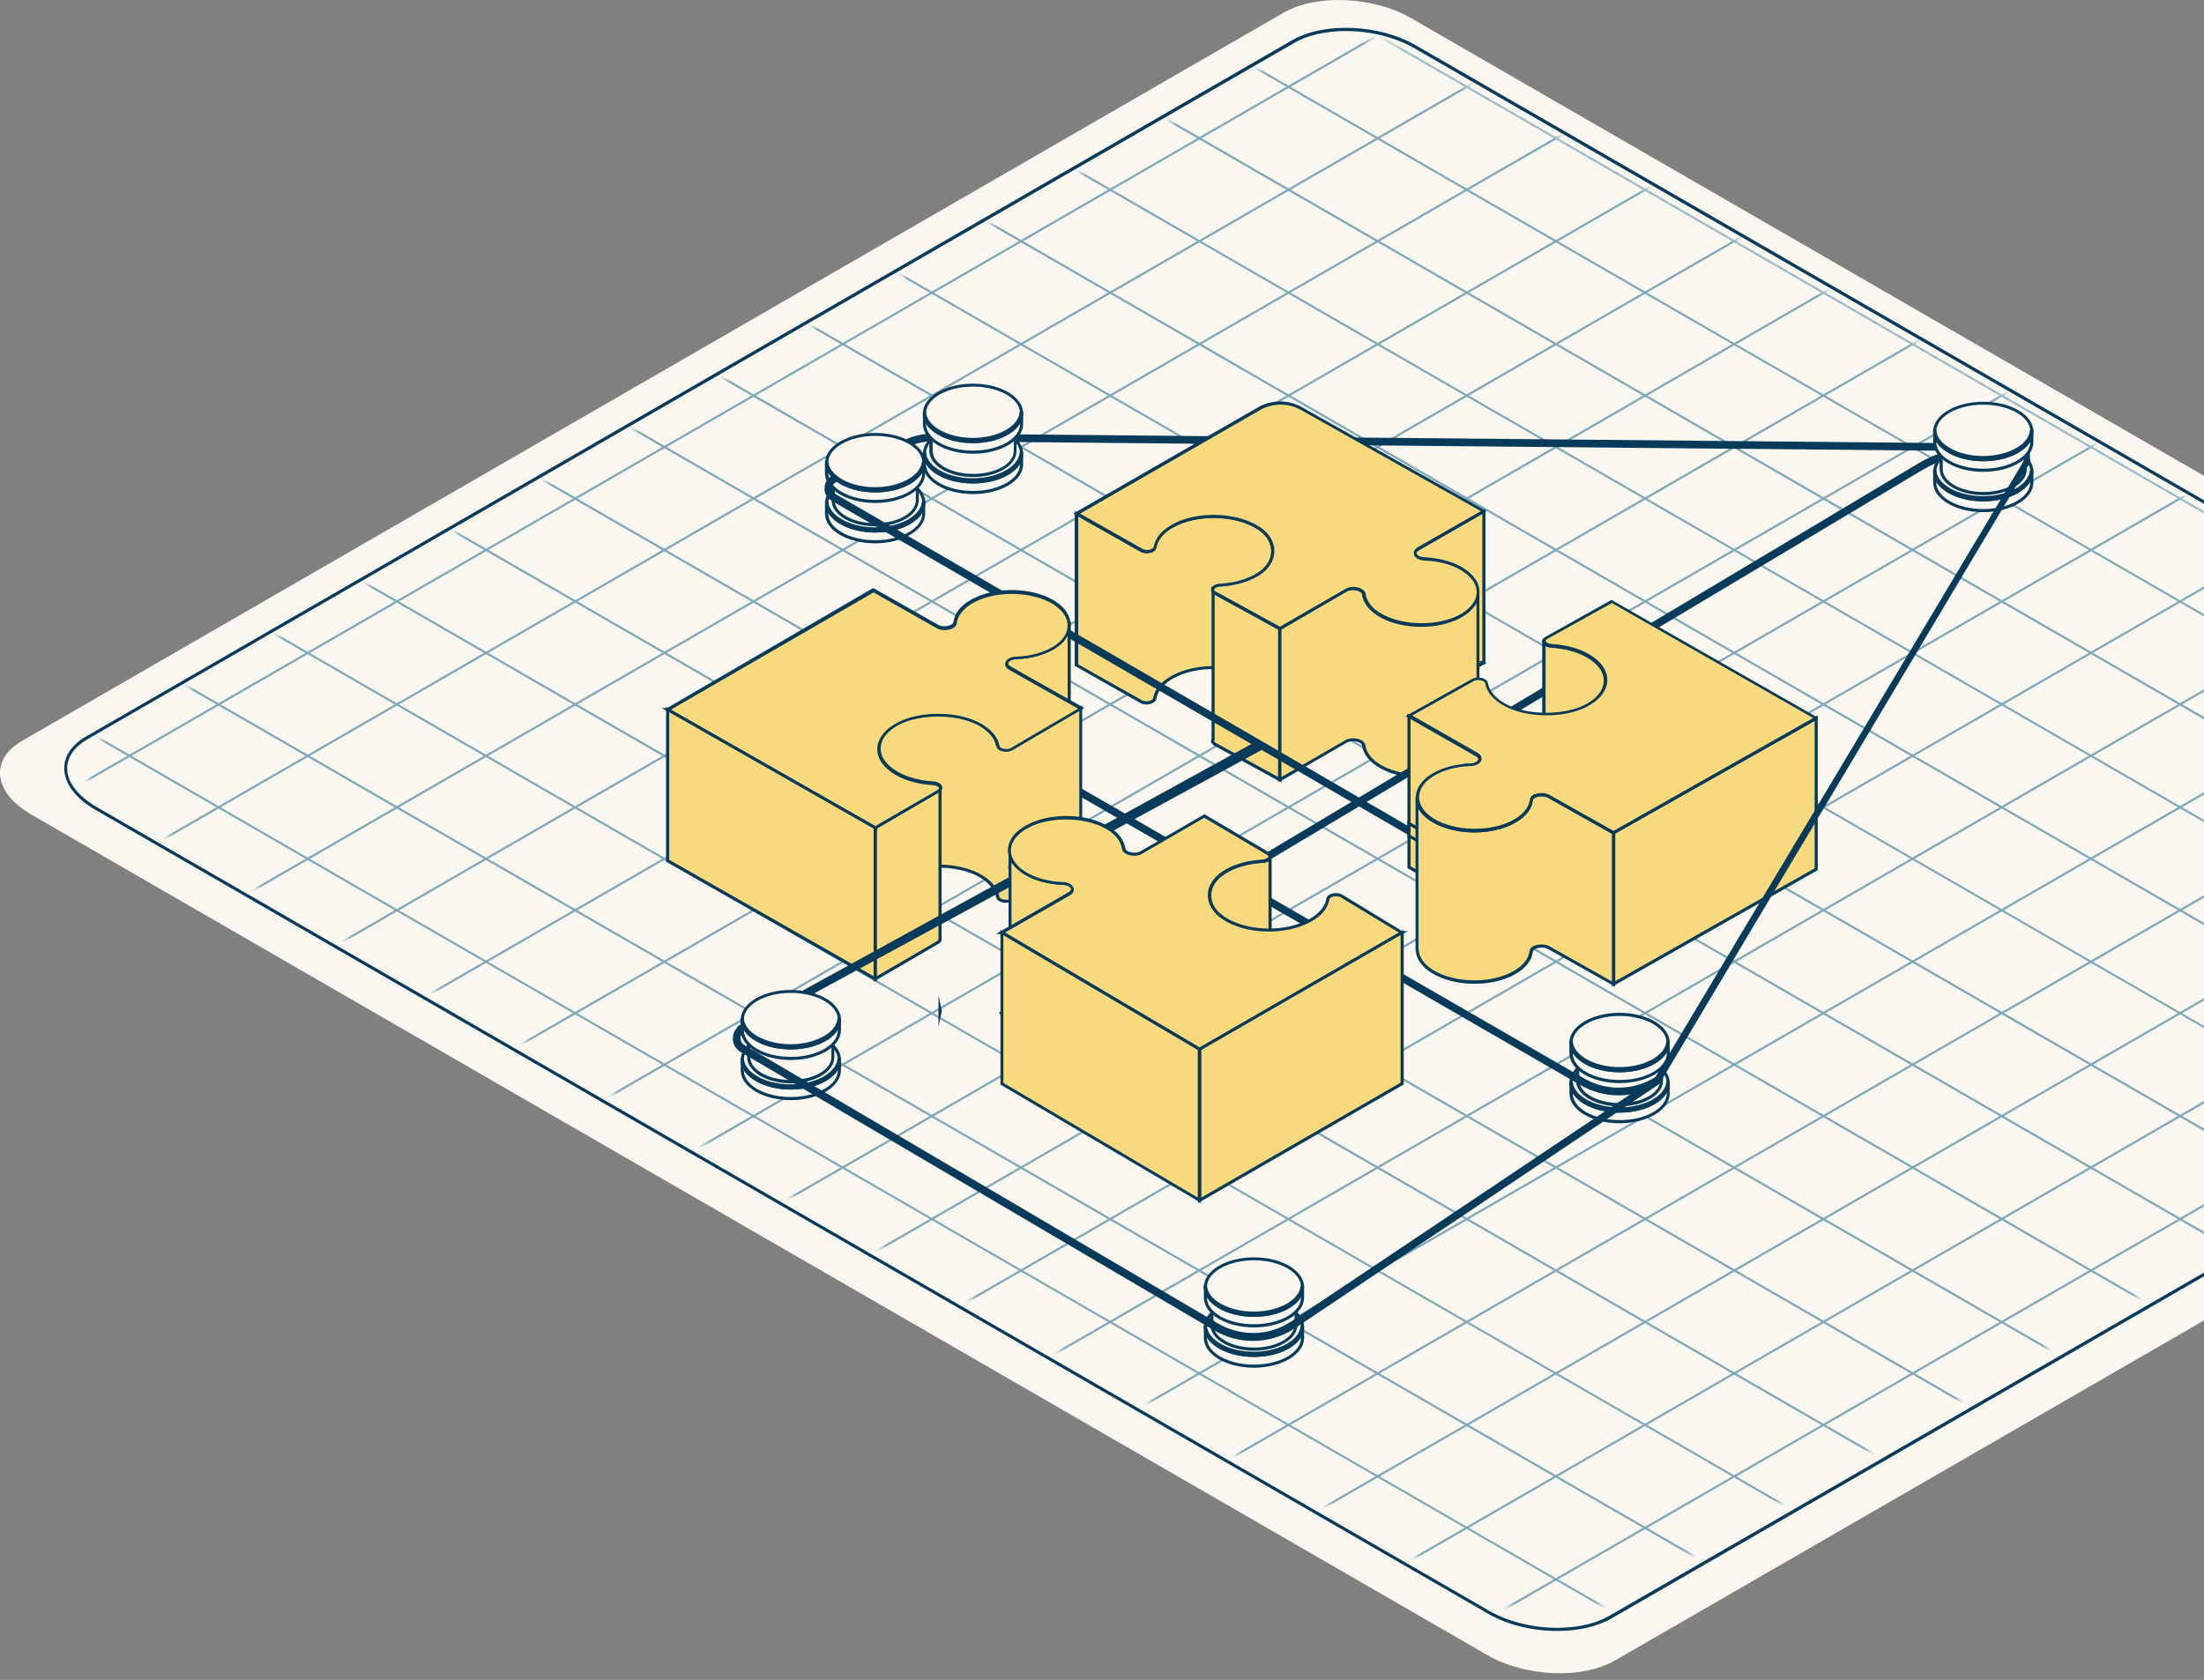 <svg width="324" height="247" viewBox="0 0 324 247" fill="none" xmlns="http://www.w3.org/2000/svg">
<rect x="0" y="0" width="324" height="247" fill="#808080" stroke="none"/>
<path d="M422.828 137.09L237.413 244.151C232.613 246.933 224.237 246.566 218.703 243.387L4.582 119.756C-0.951 116.546 -1.563 111.716 3.237 108.934L188.682 1.873C193.482 -0.909 201.859 -0.542 207.392 2.638L421.513 126.268C427.047 129.478 427.627 134.308 422.828 137.09Z" fill="#F9F7EF"/>
<path d="M414.054 135.408L236.71 237.791C232.124 240.451 224.115 240.114 218.795 237.057L14.029 118.838C8.74 115.781 8.159 111.165 12.745 108.505L190.058 6.122C194.644 3.462 202.654 3.798 207.973 6.856L412.739 125.075C418.059 128.132 418.64 132.779 414.054 135.408Z" fill="#F9F7EF"/>
<path d="M228.945 239.808C225.368 239.808 221.638 238.952 218.703 237.24L13.937 119.021C11.094 117.37 9.443 115.169 9.443 112.968C9.443 111.134 10.574 109.483 12.653 108.29L189.966 5.907C194.613 3.217 202.745 3.553 208.095 6.641L412.861 124.86C415.704 126.511 417.355 128.712 417.355 130.913C417.355 132.747 416.224 134.398 414.145 135.591L236.832 238.004C234.723 239.197 231.879 239.808 228.945 239.808ZM197.854 4.562C194.98 4.562 192.228 5.143 190.211 6.335L12.867 108.688C10.941 109.788 9.871 111.317 9.871 112.968C9.871 114.986 11.43 117.034 14.151 118.624L218.917 236.843C224.145 239.869 232.063 240.205 236.587 237.576L413.931 135.193C415.857 134.093 416.927 132.564 416.927 130.913C416.927 128.896 415.368 126.847 412.647 125.258L207.881 7.069C205.007 5.418 201.339 4.562 197.854 4.562Z" fill="#083B5A"/>
<mask id="mask0_821_10168" style="mask-type:luminance" maskUnits="userSpaceOnUse" x="12" y="5" width="403" height="233">
<path d="M411.118 134.645L236.251 235.591C231.726 238.19 223.808 237.884 218.611 234.858L16.749 118.381C11.521 115.355 10.971 110.8 15.496 108.201L190.363 7.255C194.888 4.656 202.806 4.962 208.003 7.988L409.865 124.495C415.062 127.491 415.643 132.047 411.118 134.645Z" fill="white"/>
</mask>
<g mask="url(#mask0_821_10168)">
<g opacity="0.51">
<path d="M136.986 497.25L136.925 497.219L-400.701 186.799L-400.457 186.676L137.017 -123.622L137.078 -123.592L674.46 186.676L674.704 186.799L674.46 186.921L136.986 497.25ZM-400.09 186.799L136.986 496.883L674.062 186.799L136.986 -123.286L-400.09 186.799Z" fill="#0C5C84"/>
<path d="M123.962 489.637L123.81 489.362L661.191 179.094L661.344 179.369L123.962 489.637ZM110.847 482.055L110.695 481.78L648.076 171.543L648.229 171.818L110.847 482.055ZM97.732 474.504L97.579 474.229L634.961 163.961L635.114 164.236L97.732 474.504ZM84.617 466.922L84.464 466.647L621.877 156.41L622.03 156.685L84.617 466.922ZM71.533 459.371L71.38 459.096L608.762 148.828L608.914 149.103L71.533 459.371ZM58.418 451.789L58.265 451.514L595.647 141.277L595.799 141.552L58.418 451.789ZM45.303 444.238L45.15 443.963L582.531 133.695L582.684 133.971L45.303 444.238ZM32.188 436.657L32.035 436.382L569.447 126.144L569.6 126.419L32.188 436.657ZM19.103 429.106L18.95 428.83L556.332 118.563L556.485 118.838L19.103 429.106ZM5.988 421.524L5.835 421.249L543.217 111.012L543.37 111.287L5.988 421.524ZM-7.127 413.973L-7.28 413.698L530.102 103.43L530.255 103.705L-7.127 413.973ZM-20.242 406.391L-20.395 406.116L517.017 95.879L517.17 96.154L-20.242 406.391ZM-33.327 398.84L-33.48 398.565L503.902 88.297L504.055 88.572L-33.327 398.84ZM-46.442 391.258L-46.595 390.983L490.787 80.746L490.94 81.021L-46.442 391.258ZM-59.557 383.677L-59.71 383.402L477.672 73.164L477.825 73.439L-59.557 383.677ZM-72.641 376.126L-72.794 375.85L464.588 65.583L464.74 65.858L-72.641 376.126ZM-85.756 368.544L-85.909 368.269L451.472 58.032L451.625 58.307L-85.756 368.544ZM-98.871 360.993L-99.024 360.718L438.357 50.45L438.51 50.725L-98.871 360.993ZM-111.987 353.411L-112.139 353.136L425.242 42.899L425.395 43.174L-111.987 353.411ZM-125.071 345.86L-125.224 345.585L412.158 35.317L412.311 35.592L-125.071 345.86ZM-138.186 338.278L-138.339 338.003L399.043 27.766L399.196 28.041L-138.186 338.278ZM-151.301 330.727L-151.454 330.452L385.928 20.184L386.081 20.459L-151.301 330.727ZM-164.416 323.146L-164.569 322.87L372.843 12.633L372.996 12.908L-164.416 323.146ZM-177.501 315.594L-177.654 315.319L359.728 5.051L359.881 5.327L-177.501 315.594ZM-190.616 308.013L-190.769 307.738L346.613 -2.5L346.766 -2.224L-190.616 308.013ZM-203.731 300.462L-203.884 300.187L333.498 -10.081L333.651 -9.806L-203.731 300.462ZM-216.846 292.88L-216.999 292.605L320.413 -17.632L320.566 -17.357L-216.846 292.88ZM-229.931 285.329L-230.083 285.054L307.298 -25.214L307.451 -24.939L-229.931 285.329ZM-243.046 277.747L-243.198 277.472L294.183 -32.765L294.336 -32.49L-243.046 277.747ZM-256.161 270.196L-256.314 269.921L281.099 -40.347L281.252 -40.072L-256.161 270.196ZM-269.245 262.614L-269.398 262.339L267.984 -47.898L268.137 -47.623L-269.245 262.614ZM-282.36 255.033L-282.513 254.758L254.869 -55.48L255.021 -55.205L-282.36 255.033ZM-295.475 247.482L-295.628 247.207L241.754 -63.061L241.906 -62.786L-295.475 247.482ZM-308.59 239.9L-308.743 239.625L228.638 -70.612L228.791 -70.337L-308.59 239.9ZM-321.675 232.349L-321.828 232.074L215.554 -78.194L215.707 -77.919L-321.675 232.349ZM-334.79 224.767L-334.943 224.492L202.439 -85.745L202.592 -85.47L-334.79 224.767ZM-347.905 217.216L-348.058 216.941L189.324 -93.327L189.477 -93.052L-347.905 217.216ZM-360.99 209.634L-361.142 209.359L176.239 -100.878L176.392 -100.603L-360.99 209.634ZM-374.105 202.083L-374.257 201.808L163.124 -108.46L163.277 -108.184L-374.105 202.083ZM-387.22 194.502L-387.373 194.227L150.009 -116.011L150.162 -115.736L-387.22 194.502Z" fill="#0C5C84"/>
<path d="M150.009 489.637L-387.373 179.369L-387.22 179.094L150.162 489.362L150.009 489.637ZM163.124 482.055L-374.257 171.818L-374.105 171.543L163.277 481.811L163.124 482.055ZM176.239 474.504L-361.142 164.236L-360.99 163.961L176.362 474.229L176.239 474.504ZM189.324 466.923L-348.058 156.685L-347.905 156.41L189.477 466.678L189.324 466.923ZM202.439 459.371L-334.943 149.104L-334.79 148.828L202.592 459.096L202.439 459.371ZM215.554 451.79L-321.828 141.552L-321.675 141.277L215.707 451.545L215.554 451.79ZM228.638 444.239L-308.743 133.971L-308.59 133.696L228.822 443.964L228.638 444.239ZM241.754 436.657L-295.628 126.389L-295.475 126.114L241.906 436.382L241.754 436.657ZM254.869 429.106L-282.513 118.838L-282.36 118.563L255.021 428.831L254.869 429.106ZM267.984 421.524L-269.398 111.256L-269.245 110.981L268.137 421.249L267.984 421.524ZM281.068 413.973L-256.314 103.705L-256.161 103.43L281.221 413.698L281.068 413.973ZM294.183 406.391L-243.198 96.124L-243.046 95.848L294.336 406.116L294.183 406.391ZM307.298 398.81L-230.083 88.573L-229.931 88.297L307.451 398.565L307.298 398.81ZM320.413 391.259L-216.968 80.991L-216.815 80.716L320.566 390.983L320.413 391.259ZM333.498 383.677L-203.884 73.44L-203.731 73.165L333.651 383.432L333.498 383.677ZM346.613 376.126L-190.769 65.858L-190.616 65.583L346.766 375.851L346.613 376.126ZM359.728 368.544L-177.654 58.307L-177.501 58.032L359.881 368.3L359.728 368.544ZM372.813 360.993L-164.569 50.725L-164.416 50.45L372.965 360.718L372.813 360.993ZM385.928 353.411L-151.454 43.174L-151.301 42.899L386.081 353.167L385.928 353.411ZM399.043 345.86L-138.339 35.593L-138.186 35.317L399.196 345.585L399.043 345.86ZM412.158 338.279L-125.224 28.041L-125.071 27.766L412.311 338.034L412.158 338.279ZM425.242 330.728L-112.139 20.46L-111.987 20.185L425.395 330.452L425.242 330.728ZM438.357 323.146L-99.024 12.909L-98.871 12.633L438.51 322.901L438.357 323.146ZM451.472 315.595L-85.909 5.327L-85.756 5.052L451.625 315.32L451.472 315.595ZM464.588 308.013L-72.794 -2.255L-72.641 -2.53L464.74 307.738L464.588 308.013ZM477.672 300.462L-59.71 -9.806L-59.557 -10.081L477.825 300.187L477.672 300.462ZM490.787 292.88L-46.595 -17.387L-46.442 -17.663L490.94 292.605L490.787 292.88ZM503.902 285.329L-33.48 -24.939L-33.327 -25.214L504.055 285.054L503.902 285.329ZM517.017 277.747L-20.364 -32.52L-20.212 -32.795L517.17 277.472L517.017 277.747ZM530.102 270.166L-7.28 -40.071L-7.127 -40.346L530.255 269.921L530.102 270.166ZM543.217 262.615L5.835 -47.653L5.988 -47.928L543.37 262.34L543.217 262.615ZM556.332 255.033L18.95 -55.204L19.103 -55.479L556.485 254.788L556.332 255.033ZM569.447 247.482L32.035 -62.786L32.188 -63.061L569.6 247.207L569.447 247.482ZM582.531 239.9L45.15 -70.337L45.303 -70.612L582.684 239.656L582.531 239.9ZM595.647 232.349L58.265 -77.919L58.418 -78.194L595.799 232.074L595.647 232.349ZM608.762 224.768L71.38 -85.47L71.533 -85.745L608.914 224.523L608.762 224.768ZM621.877 217.216L84.464 -93.051L84.617 -93.327L622.03 216.941L621.877 217.216ZM634.961 209.635L97.579 -100.603L97.732 -100.878L635.114 209.39L634.961 209.635ZM648.076 202.084L110.695 -108.184L110.847 -108.459L648.229 201.808L648.076 202.084ZM661.191 194.502L123.81 -115.766L123.962 -116.041L661.344 194.227L661.191 194.502Z" fill="#0C5C84"/>
</g>
</g>
<path d="M123.565 70.78L123.045 69.772L132.492 64.911C133.959 64.146 135.58 63.749 137.23 63.749L296.751 65.247V66.378L137.23 64.88C135.763 64.88 134.296 65.247 132.981 65.92L123.565 70.78Z" fill="#083B5A"/>
<path d="M218.062 75.183L208.432 80.716C207.515 81.236 208.065 82.183 209.38 82.245C209.41 82.245 209.441 82.245 209.441 82.245L208.432 82.825C207.515 83.345 208.065 84.293 209.38 84.354C209.624 84.354 209.838 101.994 210.083 101.994L218.093 97.408H218.123V75.183H218.062ZM184.984 99.854C185.901 100.434 186.513 101.199 186.818 101.994C187.124 101.229 187.124 82.825 186.879 82.061C187.399 80.502 186.757 78.76 184.953 77.628C181.56 75.427 175.721 75.366 172.205 77.384C170.707 78.24 169.882 79.34 169.698 80.471C169.607 81.052 168.384 81.327 167.681 80.899L158.204 75.549V97.775L167.681 103.125C168.414 103.553 169.607 103.278 169.698 102.697C169.882 101.566 170.707 100.465 172.205 99.609C175.782 97.591 181.591 97.653 184.984 99.854Z" fill="#F9D97D"/>
<path d="M168.536 103.583C168.2 103.583 167.864 103.522 167.589 103.338L157.989 97.897V75.151L167.833 80.716C168.261 80.96 168.873 80.93 169.209 80.746C169.392 80.654 169.484 80.563 169.515 80.44C169.729 79.187 170.615 78.056 172.144 77.2C175.751 75.121 181.713 75.213 185.137 77.444C186.94 78.606 187.705 80.379 187.154 82.091C187.429 83.712 187.368 101.321 187.063 102.085L186.849 102.635L186.635 102.085C186.329 101.29 185.717 100.587 184.892 100.037C181.59 97.897 175.843 97.805 172.388 99.792C171.013 100.587 170.157 101.626 170.004 102.727C169.973 103.002 169.759 103.216 169.453 103.369C169.178 103.491 168.842 103.583 168.536 103.583ZM158.448 97.652L167.833 102.941C168.261 103.185 168.873 103.155 169.209 102.971C169.301 102.91 169.484 102.818 169.515 102.666C169.729 101.412 170.615 100.281 172.144 99.425C175.751 97.346 181.713 97.438 185.137 99.67C185.809 100.098 186.329 100.617 186.726 101.229C186.91 97.744 186.94 82.947 186.726 82.152L186.696 82.091L186.726 82.03C187.215 80.501 186.543 78.881 184.892 77.842C181.59 75.702 175.843 75.61 172.388 77.597C171.013 78.392 170.157 79.431 170.004 80.532C169.973 80.807 169.759 81.021 169.453 81.174C168.995 81.388 168.2 81.449 167.65 81.113L158.509 75.946V97.652H158.448ZM210.144 102.238H210.083C209.777 102.207 209.777 102.207 209.532 93.25C209.441 89.551 209.318 85.423 209.227 84.598C208.493 84.537 207.912 84.17 207.79 83.681C207.698 83.283 207.912 82.917 208.34 82.672L208.799 82.397C208.279 82.244 207.912 81.938 207.79 81.541C207.698 81.144 207.912 80.777 208.34 80.532L218.031 74.968H218.092L218.368 74.938V97.346L218.52 97.469L218.368 97.56V97.683H218.184L210.144 102.238ZM209.41 81.999C209.441 81.999 209.471 81.999 209.502 81.999L210.205 82.091L208.585 83.039C208.432 83.131 208.187 83.314 208.248 83.559C208.31 83.834 208.738 84.109 209.41 84.139C209.746 84.139 209.746 84.139 209.991 93.219C210.083 96.674 210.174 100.556 210.266 101.657L217.664 97.407L217.359 97.193H217.909V75.579L208.585 80.93C208.432 81.021 208.187 81.205 208.248 81.419C208.279 81.694 208.707 81.969 209.41 81.999Z" fill="#083B5A"/>
<path d="M188.132 92.425L178.594 87.198C178.472 87.136 178.38 87.045 178.319 86.953V108.689C178.166 108.934 178.227 109.209 178.594 109.423L188.132 114.651V92.425Z" fill="#F9D97D"/>
<path d="M188.376 115.047L178.502 109.636C178.196 109.452 178.074 109.238 178.043 109.085C178.013 108.933 178.043 108.78 178.104 108.627V86.188L178.532 86.829C178.594 86.891 178.655 86.952 178.716 87.013L188.376 92.302V115.047ZM178.563 87.441V108.78L178.532 108.841C178.502 108.902 178.471 108.963 178.502 108.994C178.532 109.085 178.594 109.147 178.746 109.238L187.948 114.282V92.577L178.563 87.441Z" fill="#083B5A"/>
<path d="M188.132 114.652L197.854 109.026C198.771 108.507 200.391 108.843 200.453 109.577C200.605 110.769 201.492 111.931 203.143 112.817C206.322 114.529 211.397 114.529 214.546 112.848C216.258 111.931 217.144 110.708 217.206 109.485H217.236V87.26H217.206C217.114 88.483 216.258 89.705 214.546 90.623C211.367 92.304 206.322 92.304 203.143 90.592C201.492 89.705 200.605 88.544 200.453 87.351C200.361 86.587 198.771 86.251 197.854 86.801L188.132 92.426V114.652ZM178.35 123.242C178.258 123.395 178.258 123.548 178.35 123.731V123.242Z" fill="#F9D97D"/>
<path d="M178.564 124.495L178.136 123.822C177.983 123.578 177.983 123.303 178.136 123.089L178.564 122.477V124.495ZM188.194 114.895H187.888V92.303L197.732 86.617C198.466 86.189 199.474 86.281 200.055 86.587C200.422 86.77 200.636 87.045 200.697 87.351C200.82 88.513 201.737 89.613 203.265 90.408C206.353 92.059 211.397 92.089 214.454 90.439C216.013 89.613 216.931 88.482 216.992 87.259V87.076L217.481 87.014V109.729H217.42C217.267 111.013 216.289 112.205 214.668 113.061C211.428 114.804 206.322 114.804 203.051 113.031C201.4 112.144 200.392 110.921 200.239 109.607C200.208 109.393 199.994 109.27 199.841 109.179C199.352 108.934 198.527 108.873 197.946 109.209L188.194 114.895ZM188.377 92.548V114.253L197.762 108.842C198.496 108.414 199.505 108.506 200.086 108.812C200.453 108.995 200.667 109.27 200.728 109.576C200.881 110.738 201.767 111.838 203.296 112.633C206.383 114.284 211.428 114.315 214.485 112.664C216.044 111.838 216.961 110.707 217.022 109.484V109.27H217.053V88.696C216.594 89.521 215.799 90.255 214.668 90.867C211.428 92.609 206.322 92.609 203.051 90.836C201.4 89.949 200.392 88.727 200.239 87.412C200.208 87.198 199.994 87.076 199.841 86.984C199.352 86.739 198.527 86.678 197.946 87.014L188.377 92.548Z" fill="#083B5A"/>
<path d="M172.235 77.385C175.782 75.337 181.59 75.428 184.984 77.629C187.735 79.403 187.796 82.551 185.045 84.355C183.516 85.364 181.468 85.914 179.358 86.037C178.35 86.098 177.86 86.801 178.594 87.198L188.132 92.426L197.854 86.801C198.771 86.281 200.391 86.617 200.453 87.351C200.605 88.543 201.492 89.705 203.143 90.592C206.322 92.304 211.397 92.304 214.546 90.622C218.062 88.757 218.123 85.578 214.76 83.621C213.262 82.765 211.336 82.276 209.349 82.215C208.034 82.154 207.484 81.237 208.401 80.686L218.031 75.153L191.281 60.112C189.325 58.981 186.94 58.981 184.984 60.112L158.203 75.55L167.68 80.9C168.414 81.329 169.606 81.053 169.698 80.472C169.912 79.341 170.737 78.271 172.235 77.385Z" fill="#F9D97D"/>
<path d="M188.132 92.701L178.502 87.412C177.983 87.106 178.013 86.739 178.044 86.586C178.135 86.158 178.686 85.853 179.358 85.822C181.529 85.7 183.516 85.119 184.953 84.171C186.176 83.376 186.879 82.215 186.879 81.022C186.879 79.799 186.145 78.638 184.892 77.812C181.59 75.672 175.843 75.581 172.388 77.568L172.327 77.598C170.982 78.393 170.156 79.402 169.973 80.503C169.942 80.778 169.728 80.992 169.423 81.145C168.964 81.359 168.169 81.42 167.619 81.084L157.775 75.52L184.922 59.898C186.94 58.736 189.447 58.736 191.434 59.898L218.551 75.153L208.554 80.87C208.401 80.961 208.156 81.145 208.217 81.359C208.279 81.634 208.707 81.909 209.379 81.939C211.458 82.031 213.415 82.52 214.882 83.376C216.563 84.355 217.511 85.669 217.481 87.076C217.45 88.512 216.472 89.827 214.668 90.775C211.427 92.517 206.322 92.517 203.051 90.744C201.4 89.858 200.391 88.635 200.238 87.32C200.208 87.106 199.994 86.984 199.841 86.892C199.352 86.647 198.526 86.586 197.946 86.923L188.132 92.701ZM178.411 75.703C180.887 75.703 183.332 76.284 185.136 77.446C186.542 78.332 187.337 79.647 187.337 81.022C187.337 82.368 186.573 83.651 185.197 84.538C183.699 85.516 181.62 86.128 179.389 86.25C178.869 86.281 178.533 86.495 178.502 86.678C178.472 86.831 178.624 86.953 178.747 86.984L188.163 92.15L197.793 86.586C198.526 86.158 199.535 86.25 200.116 86.556C200.483 86.739 200.697 87.014 200.758 87.32C200.911 88.482 201.798 89.582 203.326 90.377C206.414 92.028 211.458 92.059 214.515 90.408C216.135 89.552 217.053 88.359 217.083 87.106C217.114 85.883 216.258 84.722 214.729 83.804C213.323 82.979 211.427 82.49 209.44 82.429C208.615 82.398 207.973 82.031 207.851 81.481C207.759 81.084 207.973 80.717 208.401 80.472L217.695 75.153L191.281 60.295C189.416 59.225 187.093 59.225 185.228 60.295L158.784 75.52L167.925 80.686C168.353 80.931 168.964 80.9 169.3 80.717C169.484 80.625 169.575 80.533 169.606 80.411C169.82 79.157 170.707 78.026 172.235 77.17L172.296 77.14C173.917 76.192 176.148 75.703 178.411 75.703Z" fill="#083B5A"/>
<path d="M290.332 66.959C287.642 66.959 284.982 67.693 282.658 69.069L147.442 149.838L146.861 148.86L282.078 68.09C284.584 66.592 287.428 65.797 290.332 65.828" fill="#083B5A"/>
<path d="M298.678 69.314H284.401V70.843V70.904C284.401 73.197 287.581 75.062 291.524 75.062C295.468 75.062 298.648 73.197 298.648 70.904V70.843L298.678 69.314Z" fill="#F9F7EF"/>
<path d="M291.555 75.307C287.489 75.307 284.187 73.35 284.187 70.935V69.101H298.922V70.935C298.922 73.319 295.621 75.307 291.555 75.307ZM284.646 69.559V70.935C284.646 73.105 287.733 74.848 291.555 74.848C295.376 74.848 298.464 73.075 298.464 70.935V69.559H284.646Z" fill="#083B5A"/>
<path d="M291.555 73.502C295.489 73.502 298.678 71.64 298.678 69.344C298.678 67.048 295.489 65.186 291.555 65.186C287.621 65.186 284.432 67.048 284.432 69.344C284.432 71.64 287.621 73.502 291.555 73.502Z" fill="#F9F7EF"/>
<path d="M291.555 73.715C287.489 73.715 284.187 71.758 284.187 69.343C284.187 66.928 287.489 64.972 291.555 64.972C295.621 64.972 298.922 66.928 298.922 69.343C298.922 71.758 295.621 73.715 291.555 73.715ZM291.555 65.43C287.733 65.43 284.646 67.203 284.646 69.343C284.646 71.483 287.733 73.257 291.555 73.257C295.376 73.257 298.464 71.483 298.464 69.343C298.464 67.203 295.346 65.43 291.555 65.43Z" fill="#083B5A"/>
<path d="M297.731 63.169H285.38V68.916V68.978C285.38 70.965 288.131 72.585 291.555 72.585C294.979 72.585 297.731 70.965 297.731 68.978V68.916V63.169Z" fill="#F9F7EF"/>
<path d="M291.555 72.799C288.009 72.799 285.135 71.087 285.135 68.978V62.955H297.945V68.978C297.945 71.087 295.071 72.799 291.555 72.799ZM285.594 63.414V68.978C285.594 70.843 288.254 72.341 291.555 72.341C294.857 72.341 297.517 70.843 297.517 68.978V63.414H285.594Z" fill="#083B5A"/>
<path d="M298.678 63.413H284.401V64.942V65.003C284.401 67.296 287.581 69.16 291.524 69.16C295.468 69.16 298.648 67.296 298.648 65.003V64.942L298.678 63.413Z" fill="#F9F7EF"/>
<path d="M291.555 69.374C287.489 69.374 284.188 67.417 284.188 65.002V63.168H298.923V65.002C298.923 67.417 295.621 69.374 291.555 69.374ZM284.646 63.627V65.002C284.646 67.173 287.734 68.915 291.555 68.915C295.377 68.915 298.464 67.142 298.464 65.002V63.627H284.646Z" fill="#083B5A"/>
<path d="M291.555 67.6C295.489 67.6 298.678 65.739 298.678 63.443C298.678 61.147 295.489 59.285 291.555 59.285C287.621 59.285 284.432 61.147 284.432 63.443C284.432 65.739 287.621 67.6 291.555 67.6Z" fill="#F9F7EF"/>
<path d="M291.555 67.816C287.489 67.816 284.187 65.859 284.187 63.444C284.187 61.029 287.489 59.072 291.555 59.072C295.621 59.072 298.922 61.029 298.922 63.444C298.922 65.859 295.621 67.816 291.555 67.816ZM291.555 59.5C287.733 59.5 284.646 61.273 284.646 63.413C284.646 65.553 287.733 67.326 291.555 67.326C295.376 67.326 298.464 65.553 298.464 63.413C298.464 61.273 295.346 59.5 291.555 59.5Z" fill="#083B5A"/>
<path d="M291.555 73.196C287.703 73.196 284.585 71.423 284.432 69.192C284.432 69.253 284.432 69.283 284.432 69.344C284.432 71.637 287.612 73.502 291.555 73.502C295.499 73.502 298.678 71.637 298.678 69.344C298.678 69.283 298.678 69.253 298.678 69.192C298.525 71.423 295.407 73.196 291.555 73.196ZM291.555 67.266C287.703 67.266 284.585 65.492 284.432 63.261C284.432 63.322 284.432 63.352 284.432 63.414C284.432 65.706 287.612 67.571 291.555 67.571C295.499 67.571 298.678 65.706 298.678 63.414C298.678 63.352 298.678 63.322 298.678 63.261C298.525 65.492 295.407 67.266 291.555 67.266Z" fill="#F9F7EF"/>
<path d="M291.555 73.716C287.489 73.716 284.188 71.76 284.188 69.344C284.188 69.314 284.188 69.253 284.188 69.222V69.161H284.646C284.768 71.24 287.856 72.952 291.525 72.952C295.193 72.952 298.281 71.24 298.403 69.161H298.862V69.222C298.862 69.253 298.862 69.314 298.862 69.344C298.923 71.76 295.621 73.716 291.555 73.716ZM291.555 67.816C287.489 67.816 284.188 65.859 284.188 63.444C284.188 63.414 284.188 63.352 284.188 63.322V63.261H284.646C284.768 65.34 287.856 67.052 291.525 67.052C295.193 67.052 298.281 65.34 298.403 63.261H298.862V63.322C298.862 63.352 298.862 63.414 298.862 63.444C298.923 65.859 295.621 67.816 291.555 67.816Z" fill="#083B5A"/>
<path d="M150.163 66.654H135.886V68.183V68.244C135.886 70.537 139.066 72.402 143.009 72.402C146.953 72.402 150.132 70.537 150.132 68.244V68.183V66.654H150.163Z" fill="#F9F7EF"/>
<path d="M143.04 72.646C138.974 72.646 135.672 70.69 135.672 68.275V66.44H150.407V68.275C150.407 70.69 147.106 72.646 143.04 72.646ZM136.13 66.899V68.275C136.13 70.445 139.218 72.188 143.04 72.188C146.861 72.188 149.949 70.415 149.949 68.275V66.899H136.13Z" fill="#083B5A"/>
<path d="M143.04 70.84C146.974 70.84 150.163 68.978 150.163 66.682C150.163 64.386 146.974 62.524 143.04 62.524C139.106 62.524 135.917 64.386 135.917 66.682C135.917 68.978 139.106 70.84 143.04 70.84Z" fill="#F9F7EF"/>
<path d="M143.04 71.085C138.974 71.085 135.672 69.129 135.672 66.713C135.672 64.298 138.974 62.342 143.04 62.342C147.106 62.342 150.407 64.298 150.407 66.713C150.407 69.129 147.106 71.085 143.04 71.085ZM143.04 62.77C139.218 62.77 136.13 64.543 136.13 66.683C136.13 68.823 139.218 70.596 143.04 70.596C146.861 70.596 149.949 68.823 149.949 66.683C149.949 64.543 146.861 62.77 143.04 62.77Z" fill="#083B5A"/>
<path d="M149.215 60.537H136.864V66.284V66.346C136.864 68.333 139.616 69.953 143.04 69.953C146.464 69.953 149.215 68.333 149.215 66.346V66.284V60.537Z" fill="#F9F7EF"/>
<path d="M143.04 70.137C139.493 70.137 136.62 68.425 136.62 66.316V60.293H149.429V66.316C149.46 68.425 146.586 70.137 143.04 70.137ZM137.109 60.752V66.316C137.109 68.18 139.768 69.678 143.07 69.678C146.372 69.678 149.032 68.18 149.032 66.316V60.752H137.109Z" fill="#083B5A"/>
<path d="M150.163 60.753H135.886V62.282V62.343C135.886 64.635 139.066 66.5 143.009 66.5C146.953 66.5 150.132 64.635 150.132 62.343V62.282V60.753H150.163Z" fill="#F9F7EF"/>
<path d="M143.04 66.714C138.974 66.714 135.672 64.757 135.672 62.342V60.508H150.407V62.342C150.407 64.757 147.106 66.714 143.04 66.714ZM136.13 60.966V62.342C136.13 64.513 139.218 66.255 143.04 66.255C146.861 66.255 149.949 64.482 149.949 62.342V60.966H136.13Z" fill="#083B5A"/>
<path d="M143.04 64.941C146.974 64.941 150.163 63.08 150.163 60.784C150.163 58.487 146.974 56.626 143.04 56.626C139.106 56.626 135.917 58.487 135.917 60.784C135.917 63.08 139.106 64.941 143.04 64.941Z" fill="#F9F7EF"/>
<path d="M143.04 65.156C138.974 65.156 135.672 63.199 135.672 60.784C135.672 58.369 138.974 56.412 143.04 56.412C147.106 56.412 150.407 58.369 150.407 60.784C150.407 63.199 147.106 65.156 143.04 65.156ZM143.04 56.84C139.218 56.84 136.13 58.613 136.13 60.753C136.13 62.893 139.218 64.666 143.04 64.666C146.861 64.666 149.949 62.893 149.949 60.753C149.949 58.613 146.861 56.84 143.04 56.84Z" fill="#083B5A"/>
<path d="M143.039 70.534C139.187 70.534 136.069 68.761 135.916 66.529C135.916 66.591 135.916 66.621 135.916 66.682C135.916 68.975 139.095 70.84 143.039 70.84C146.983 70.84 150.162 68.975 150.162 66.682C150.162 66.621 150.162 66.591 150.162 66.529C150.009 68.761 146.891 70.534 143.039 70.534ZM143.039 64.603C139.187 64.603 136.069 62.83 135.916 60.599C135.916 60.66 135.916 60.69 135.916 60.752C135.916 63.044 139.095 64.909 143.039 64.909C146.983 64.909 150.162 63.044 150.162 60.752C150.162 60.69 150.162 60.66 150.162 60.599C150.009 62.83 146.891 64.603 143.039 64.603Z" fill="#F9F7EF"/>
<path d="M143.04 71.085C138.974 71.085 135.672 69.128 135.672 66.713C135.672 66.682 135.672 66.621 135.672 66.591V66.529H136.13C136.253 68.608 139.34 70.32 143.009 70.32C146.678 70.32 149.765 68.608 149.888 66.529H150.346V66.591C150.346 66.621 150.346 66.682 150.346 66.713C150.407 69.097 147.106 71.085 143.04 71.085ZM143.04 65.154C138.974 65.154 135.672 63.197 135.672 60.782C135.672 60.752 135.672 60.69 135.672 60.66V60.599H136.13C136.253 62.678 139.34 64.389 143.009 64.389C146.678 64.389 149.765 62.678 149.888 60.599H150.346V60.66C150.346 60.69 150.346 60.752 150.346 60.782C150.407 63.197 147.106 65.154 143.04 65.154Z" fill="#083B5A"/>
<path d="M245.239 159.193H230.962V160.722V160.783C230.962 163.076 234.142 164.941 238.086 164.941C242.029 164.941 245.209 163.076 245.209 160.783V160.722L245.239 159.193Z" fill="#F9F7EF"/>
<path d="M238.085 165.155C234.019 165.155 230.717 163.199 230.717 160.783V158.949H245.453V160.783C245.453 163.199 242.151 165.155 238.085 165.155ZM231.206 159.408V160.783C231.206 162.954 234.294 164.697 238.116 164.697C241.937 164.697 245.025 162.923 245.025 160.783V159.408H231.206Z" fill="#083B5A"/>
<path d="M238.086 163.35C242.02 163.35 245.209 161.488 245.209 159.192C245.209 156.896 242.02 155.034 238.086 155.034C234.152 155.034 230.963 156.896 230.963 159.192C230.963 161.488 234.152 163.35 238.086 163.35Z" fill="#F9F7EF"/>
<path d="M238.085 163.595C234.019 163.595 230.718 161.638 230.718 159.223C230.718 156.808 234.019 154.852 238.085 154.852C242.151 154.852 245.453 156.808 245.453 159.223C245.453 161.638 242.151 163.595 238.085 163.595ZM238.085 155.28C234.264 155.28 231.176 157.053 231.176 159.193C231.176 161.333 234.264 163.106 238.085 163.106C241.907 163.106 244.995 161.333 244.995 159.193C244.995 157.053 241.907 155.28 238.085 155.28Z" fill="#083B5A"/>
<path d="M244.262 153.046H231.912V158.793V158.854C231.912 160.842 234.663 162.462 238.087 162.462C241.511 162.462 244.262 160.842 244.262 158.854V158.793V153.046Z" fill="#F9F7EF"/>
<path d="M238.087 162.676C234.541 162.676 231.667 160.964 231.667 158.855V152.832H244.476V158.855C244.507 160.964 241.633 162.676 238.087 162.676ZM232.156 153.26V158.824C232.156 160.689 234.816 162.187 238.118 162.187C241.419 162.187 244.079 160.689 244.079 158.824V153.26H232.156Z" fill="#083B5A"/>
<path d="M245.241 153.262H230.964V154.79V154.851C230.964 157.144 234.143 159.009 238.087 159.009C242.031 159.009 245.21 157.144 245.21 154.851V154.79L245.241 153.262Z" fill="#F9F7EF"/>
<path d="M238.087 159.254C234.021 159.254 230.719 157.297 230.719 154.882V153.048H245.455V154.882C245.455 157.267 242.153 159.254 238.087 159.254ZM231.208 153.506V154.882C231.208 157.053 234.296 158.795 238.117 158.795C241.939 158.795 245.027 157.022 245.027 154.882V153.506H231.208Z" fill="#083B5A"/>
<path d="M238.086 157.448C242.02 157.448 245.209 155.587 245.209 153.291C245.209 150.994 242.02 149.133 238.086 149.133C234.152 149.133 230.963 150.994 230.963 153.291C230.963 155.587 234.152 157.448 238.086 157.448Z" fill="#F9F7EF"/>
<path d="M238.086 157.662C234.02 157.662 230.718 155.706 230.718 153.291C230.718 150.876 234.02 148.919 238.086 148.919C242.152 148.919 245.454 150.876 245.454 153.291C245.454 155.706 242.152 157.662 238.086 157.662ZM238.086 149.378C234.265 149.378 231.177 151.151 231.177 153.291C231.177 155.431 234.265 157.204 238.086 157.204C241.907 157.204 244.995 155.431 244.995 153.291C244.995 151.151 241.907 149.378 238.086 149.378Z" fill="#083B5A"/>
<path d="M238.086 163.043C234.234 163.043 231.115 161.27 230.962 159.038C230.962 159.099 230.962 159.13 230.962 159.191C230.962 161.484 234.142 163.349 238.086 163.349C242.029 163.349 245.209 161.484 245.209 159.191C245.209 159.13 245.209 159.099 245.209 159.038C245.086 161.27 241.968 163.043 238.086 163.043ZM238.086 157.143C234.234 157.143 231.115 155.369 230.962 153.138C230.962 153.199 230.962 153.229 230.962 153.291C230.962 155.583 234.142 157.448 238.086 157.448C242.029 157.448 245.209 155.583 245.209 153.291C245.209 153.229 245.209 153.199 245.209 153.138C245.086 155.369 241.968 157.143 238.086 157.143Z" fill="#F9F7EF"/>
<path d="M238.116 163.594C234.05 163.594 230.748 161.638 230.748 159.223C230.748 159.192 230.748 159.131 230.748 159.1V159.039H231.207C231.329 161.118 234.417 162.83 238.085 162.83C241.754 162.83 244.841 161.118 244.964 159.039H245.422V159.1C245.422 159.131 245.422 159.192 245.422 159.223C245.453 161.638 242.151 163.594 238.116 163.594ZM238.116 157.664C234.05 157.664 230.748 155.707 230.748 153.292C230.748 153.261 230.748 153.2 230.748 153.17V153.108H231.207C231.329 155.187 234.417 156.899 238.085 156.899C241.754 156.899 244.841 155.187 244.964 153.108H245.422V153.17C245.422 153.2 245.422 153.261 245.422 153.292C245.453 155.707 242.151 157.664 238.116 157.664Z" fill="#083B5A"/>
<path d="M135.793 73.897H121.517V75.425V75.486C121.517 77.779 124.696 79.644 128.64 79.644C132.583 79.644 135.763 77.779 135.763 75.486V75.425L135.793 73.897Z" fill="#F9F7EF"/>
<path d="M128.64 79.889C124.574 79.889 121.272 77.932 121.272 75.517V73.683H136.007V75.517C136.007 77.901 132.706 79.889 128.64 79.889ZM121.761 74.141V75.517C121.761 77.688 124.849 79.43 128.67 79.43C132.492 79.43 135.579 77.657 135.579 75.517V74.141H121.761Z" fill="#083B5A"/>
<path d="M128.671 78.088C132.605 78.088 135.795 76.226 135.795 73.93C135.795 71.634 132.605 69.772 128.671 69.772C124.737 69.772 121.548 71.634 121.548 73.93C121.548 76.226 124.737 78.088 128.671 78.088Z" fill="#F9F7EF"/>
<path d="M128.671 78.301C124.605 78.301 121.304 76.344 121.304 73.929C121.304 71.514 124.605 69.558 128.671 69.558C132.737 69.558 136.039 71.514 136.039 73.929C136.039 76.344 132.707 78.301 128.671 78.301ZM128.671 70.016C124.85 70.016 121.762 71.789 121.762 73.929C121.762 76.069 124.85 77.842 128.671 77.842C132.493 77.842 135.58 76.069 135.58 73.929C135.58 71.789 132.462 70.016 128.671 70.016Z" fill="#083B5A"/>
<path d="M134.847 67.754H122.496V73.501V73.562C122.496 75.55 125.248 77.17 128.671 77.17C132.095 77.17 134.847 75.55 134.847 73.562V73.501V67.754Z" fill="#F9F7EF"/>
<path d="M128.671 77.384C125.125 77.384 122.251 75.672 122.251 73.563V67.54H135.061V73.563C135.061 75.672 132.187 77.384 128.671 77.384ZM122.71 67.999V73.563C122.71 75.427 125.37 76.925 128.671 76.925C131.973 76.925 134.633 75.427 134.633 73.563V67.999H122.71Z" fill="#083B5A"/>
<path d="M135.793 67.996H121.516V69.525V69.586C121.516 71.879 124.696 73.743 128.639 73.743C132.583 73.743 135.762 71.879 135.762 69.586V69.525L135.793 67.996Z" fill="#F9F7EF"/>
<path d="M128.639 73.958C124.573 73.958 121.271 72.001 121.271 69.586V67.752H136.007V69.586C136.007 72.001 132.705 73.958 128.639 73.958ZM121.761 68.21V69.586C121.761 71.757 124.848 73.499 128.67 73.499C132.491 73.499 135.579 71.726 135.579 69.586V68.21H121.761Z" fill="#083B5A"/>
<path d="M128.671 72.188C132.605 72.188 135.795 70.327 135.795 68.031C135.795 65.734 132.605 63.873 128.671 63.873C124.737 63.873 121.548 65.734 121.548 68.031C121.548 70.327 124.737 72.188 128.671 72.188Z" fill="#F9F7EF"/>
<path d="M128.671 72.402C124.605 72.402 121.304 70.445 121.304 68.03C121.304 65.615 124.605 63.658 128.671 63.658C132.737 63.658 136.039 65.615 136.039 68.03C136.039 70.445 132.707 72.402 128.671 72.402ZM128.671 64.086C124.85 64.086 121.762 65.859 121.762 67.999C121.762 70.139 124.85 71.912 128.671 71.912C132.493 71.912 135.58 70.139 135.58 67.999C135.58 65.859 132.462 64.086 128.671 64.086Z" fill="#083B5A"/>
<path d="M128.671 77.781C124.819 77.781 121.701 76.008 121.548 73.776C121.548 73.838 121.548 73.868 121.548 73.929C121.548 76.222 124.728 78.087 128.671 78.087C132.615 78.087 135.795 76.222 135.795 73.929C135.795 73.868 135.795 73.838 135.795 73.776C135.642 76.008 132.523 77.781 128.671 77.781ZM128.671 71.85C124.819 71.85 121.701 70.077 121.548 67.846C121.548 67.907 121.548 67.937 121.548 67.999C121.548 70.291 124.728 72.156 128.671 72.156C132.615 72.156 135.795 70.291 135.795 67.999C135.795 67.937 135.795 67.907 135.795 67.846C135.642 70.077 132.523 71.85 128.671 71.85Z" fill="#F9F7EF"/>
<path d="M128.671 78.301C124.605 78.301 121.304 76.344 121.304 73.929C121.304 73.899 121.304 73.838 121.304 73.807V73.746H121.762C121.885 75.825 124.972 77.537 128.641 77.537C132.309 77.537 135.397 75.825 135.519 73.746H135.978V73.807C135.978 73.838 135.978 73.899 135.978 73.929C136.008 76.344 132.707 78.301 128.671 78.301ZM128.671 72.401C124.605 72.401 121.304 70.444 121.304 68.029C121.304 67.999 121.304 67.937 121.304 67.907V67.846H121.762C121.885 69.924 124.972 71.636 128.641 71.636C132.309 71.636 135.397 69.924 135.519 67.846H135.978V67.907C135.978 67.937 135.978 67.999 135.978 68.029C136.008 70.444 132.707 72.401 128.671 72.401Z" fill="#083B5A"/>
<path d="M207.422 122.997L122.251 73.624C121.578 73.227 121.181 72.554 121.211 71.79C121.211 71.026 121.609 70.353 122.281 69.956L122.587 69.772L123.137 70.751L122.831 70.934C122.526 71.118 122.342 71.423 122.342 71.79C122.342 72.157 122.526 72.463 122.831 72.646L208.034 122.049L207.422 122.997Z" fill="#083B5A"/>
<path d="M150.04 118.868C151.843 118.715 153.586 118.226 154.931 117.37C156.49 116.392 157.224 115.108 157.102 113.824H157.163V94.136V91.629H157.102C157.193 92.882 156.49 94.166 154.931 95.145C153.402 96.092 151.385 96.612 149.336 96.673C148.022 96.704 147.472 97.651 148.389 98.171L149.428 98.783C149.398 98.783 149.367 98.783 149.336 98.783C148.022 98.844 150.04 118.868 150.04 118.868Z" fill="#F9D97D"/>
<path d="M150.284 119.083H150.039V118.869L149.825 118.899C149.642 117.004 148.022 100.648 149 98.814L148.297 98.416C147.869 98.172 147.655 97.775 147.747 97.408C147.869 96.888 148.511 96.521 149.336 96.49C151.446 96.429 153.402 95.879 154.839 94.993C156.276 94.106 157.01 92.914 156.918 91.691L156.887 91.507L157.407 91.355V114.1H157.346C157.346 115.414 156.551 116.667 155.053 117.615C153.769 118.379 152.118 118.899 150.284 119.083ZM149.367 99.028C148.725 99.792 149.336 109.606 150.253 118.624C152.027 118.441 153.586 117.951 154.809 117.187C156.245 116.301 156.979 115.108 156.887 113.855L156.857 113.61H156.949V94.228H156.887V94.136H156.949V93.464C156.582 94.167 155.94 94.809 155.084 95.359C153.586 96.276 151.568 96.857 149.367 96.918C148.694 96.949 148.266 97.224 148.205 97.499C148.144 97.744 148.389 97.927 148.541 97.989L150.315 99.028H149.459C149.397 99.028 149.367 99.028 149.367 99.028Z" fill="#083B5A"/>
<path d="M148.694 110.094C147.961 110.522 146.768 110.246 146.646 109.635C146.432 108.412 145.454 107.22 143.711 106.333C140.562 104.713 135.335 104.682 132.186 106.272C129.679 107.526 128.731 109.421 129.373 111.133C129.098 111.897 129.129 130.301 129.435 131.065C129.863 130.118 130.78 129.201 132.186 128.497C135.365 126.908 140.562 126.938 143.711 128.559C145.454 129.445 146.432 130.637 146.646 131.86C146.738 132.441 147.961 132.716 148.694 132.319L158.875 126.327V104.102L148.694 110.094Z" fill="#F9D97D"/>
<path d="M147.869 132.747C147.563 132.747 147.288 132.686 147.013 132.563C146.677 132.411 146.463 132.166 146.432 131.891C146.218 130.699 145.209 129.567 143.62 128.742C140.563 127.183 135.365 127.152 132.278 128.681C130.963 129.323 130.077 130.179 129.649 131.127L129.435 131.616L129.221 131.127C128.884 130.362 128.793 112.814 129.129 111.133C128.487 109.238 129.588 107.281 132.094 106.058C135.335 104.438 140.593 104.468 143.834 106.119C145.576 107.006 146.677 108.229 146.891 109.574C146.921 109.696 147.044 109.818 147.227 109.91C147.563 110.063 148.144 110.124 148.542 109.91L148.572 109.88L159.089 103.704V126.449L148.786 132.502C148.542 132.655 148.205 132.747 147.869 132.747ZM137.872 127.122C140.012 127.122 142.183 127.55 143.834 128.375C145.576 129.262 146.677 130.485 146.891 131.83C146.921 131.952 147.044 132.074 147.227 132.166C147.594 132.319 148.175 132.38 148.603 132.135L158.661 126.205V104.499L149.551 109.849L148.817 110.277C148.328 110.552 147.563 110.583 147.013 110.338C146.677 110.185 146.463 109.941 146.432 109.665C146.218 108.473 145.209 107.342 143.62 106.517C140.563 104.958 135.365 104.927 132.278 106.456C129.985 107.587 128.946 109.36 129.588 111.041L129.618 111.133L129.588 111.225C129.343 112.019 129.374 126.999 129.588 130.332C130.107 129.537 130.963 128.834 132.094 128.283C133.684 127.519 135.763 127.122 137.872 127.122Z" fill="#083B5A"/>
<g opacity="0.5">
<path d="M146.646 109.638C146.432 108.415 145.454 107.223 143.711 106.336C140.562 104.716 135.335 104.685 132.186 106.275C129.679 107.528 128.731 109.424 129.373 111.136C129.098 111.9 129.129 130.304 129.435 131.068C129.863 130.121 130.78 129.203 132.186 128.5C135.365 126.911 140.562 126.941 143.711 128.561C145.454 129.448 146.432 130.64 146.646 131.863" fill="#F9D97D"/>
<path d="M146.432 131.925C146.218 130.732 145.209 129.601 143.62 128.776C140.563 127.217 135.365 127.186 132.278 128.715C130.963 129.357 130.077 130.213 129.649 131.16L129.435 131.649L129.221 131.16C128.884 130.396 128.793 112.848 129.129 111.167C128.487 109.271 129.588 107.315 132.094 106.092C135.335 104.472 140.593 104.502 143.834 106.153C145.576 107.04 146.677 108.262 146.891 109.608L146.432 109.699C146.218 108.507 145.209 107.376 143.62 106.55C140.563 104.991 135.365 104.961 132.278 106.489C129.985 107.62 128.946 109.394 129.588 111.075L129.618 111.167L129.588 111.258C129.343 112.053 129.374 127.033 129.588 130.365C130.107 129.571 130.963 128.867 132.094 128.317C135.335 126.697 140.593 126.727 143.834 128.378C145.576 129.265 146.677 130.488 146.891 131.833L146.432 131.925Z" fill="#083B5A"/>
</g>
<path d="M129.374 123.577C129.343 123.455 129.282 123.332 129.251 123.21C129.19 125.014 129.16 128.224 129.16 131.434C129.19 127.429 129.251 123.883 129.374 123.577Z" fill="#F9D97D"/>
<path d="M129.404 131.434H128.946C128.946 127.98 128.976 124.892 129.038 123.18L129.099 121.438L129.496 123.119C129.527 123.241 129.557 123.363 129.588 123.455L129.618 123.547L129.588 123.639C129.496 123.914 129.404 126.421 129.404 131.434Z" fill="#083B5A"/>
<path d="M128.64 143.937L137.842 138.587C138.117 138.434 138.209 138.22 138.178 138.037V115.934C138.178 116.086 138.056 116.239 137.842 116.392L128.64 121.742V143.937Z" fill="#F9D97D"/>
<path d="M128.425 144.334V121.467H128.609L137.75 116.147C137.902 116.055 137.964 115.964 137.964 115.872L138.422 115.903V138.006C138.453 138.159 138.453 138.525 137.964 138.77L128.425 144.334ZM128.884 121.833V143.539L137.75 138.373C137.841 138.311 137.994 138.189 137.964 138.067V138.006V116.545L128.884 121.833Z" fill="#083B5A"/>
<path d="M128.64 121.711L137.842 116.361C138.575 115.933 138.086 115.26 137.077 115.199C135.121 115.077 133.226 114.588 131.728 113.732C128.151 111.653 128.273 108.26 132.156 106.334C135.335 104.744 140.532 104.774 143.681 106.395C145.423 107.281 146.402 108.474 146.616 109.696C146.707 110.277 147.93 110.552 148.664 110.155L158.844 104.163L148.328 98.232C147.411 97.682 147.961 96.765 149.275 96.734C151.324 96.673 153.341 96.153 154.87 95.206C157.805 93.371 157.805 90.467 154.839 88.633C151.568 86.585 146.065 86.554 142.733 88.48C141.235 89.336 140.44 90.467 140.318 91.598C140.226 92.362 138.606 92.668 137.689 92.148L128.304 86.829L98.099 104.438L128.64 121.711Z" fill="#F9D97D"/>
<path d="M128.884 122.109L97.273 104.102H98.068L128.303 86.493H128.426L128.487 86.524L137.872 91.843C138.453 92.179 139.309 92.118 139.798 91.874C139.92 91.813 140.134 91.66 140.165 91.476C140.287 90.223 141.204 89.061 142.702 88.205C146.157 86.218 151.69 86.279 155.053 88.358C156.551 89.306 157.377 90.529 157.377 91.874C157.377 93.188 156.551 94.411 155.084 95.359C153.586 96.276 151.568 96.857 149.367 96.918C148.694 96.948 148.266 97.224 148.205 97.499C148.144 97.743 148.389 97.927 148.541 97.988L159.394 104.102L148.878 110.278C148.389 110.583 147.655 110.583 147.074 110.339C146.738 110.186 146.524 109.941 146.493 109.666C146.279 108.474 145.27 107.343 143.681 106.517C140.623 104.958 135.426 104.928 132.339 106.456C130.535 107.343 129.496 108.627 129.465 109.972C129.434 111.286 130.29 112.509 131.941 113.457C133.348 114.282 135.212 114.772 137.2 114.894C137.872 114.924 138.392 115.261 138.514 115.658C138.545 115.811 138.575 116.178 138.056 116.484L128.976 121.772V122.109H128.884ZM98.619 104.347L128.67 121.467L137.78 116.178C137.872 116.117 138.056 115.994 138.025 115.872C137.994 115.689 137.658 115.475 137.138 115.444C135.09 115.322 133.134 114.802 131.666 113.946C129.893 112.907 128.915 111.531 128.976 110.064C129.006 108.535 130.168 107.129 132.125 106.15C135.365 104.53 140.623 104.561 143.864 106.212C145.607 107.098 146.707 108.321 146.921 109.666C146.952 109.788 147.074 109.911 147.257 110.002C147.624 110.155 148.205 110.216 148.633 109.972L158.477 104.194L148.327 98.477C147.899 98.233 147.685 97.835 147.777 97.468C147.899 96.948 148.541 96.582 149.367 96.551C151.476 96.49 153.433 95.94 154.87 95.053C156.215 94.228 156.949 93.127 156.949 91.965C156.949 90.804 156.184 89.703 154.839 88.847C151.66 86.891 146.249 86.799 142.977 88.694C141.602 89.489 140.776 90.529 140.654 91.629C140.623 91.935 140.409 92.21 140.043 92.393C139.462 92.699 138.422 92.791 137.689 92.363L128.426 87.105L98.619 104.347Z" fill="#083B5A"/>
<path d="M128.671 121.711V143.937L98.161 126.542V104.316L128.671 121.711ZM138.209 148.736C138.209 148.675 138.209 148.645 138.209 148.584V148.736Z" fill="#F9D97D"/>
<path d="M137.964 150.998V146.321L138.423 148.553C138.454 148.644 138.454 148.706 138.423 148.797L137.964 150.998ZM128.885 144.334L97.916 126.694V103.949L128.885 121.589V144.334ZM98.375 126.419L128.426 143.539V121.833L98.375 104.714V126.419Z" fill="#083B5A"/>
<path d="M108.921 151.917L108.371 150.939L185.074 108.781L186.572 109.668L108.921 151.917Z" fill="#083B5A"/>
<path d="M217.113 113.093L216.074 112.481C216.104 112.481 216.135 112.481 216.165 112.481C217.48 112.451 218.03 111.503 217.113 110.983L207.147 105.297V127.522L215.462 132.261C215.707 132.23 215.951 114.621 216.165 114.621C217.48 114.56 218.03 113.643 217.113 113.093ZM216.074 129.57L216.135 129.601V129.57H216.074Z" fill="#F9D97D"/>
<path d="M215.401 132.475L215.34 132.444L206.902 127.644V104.899L217.235 110.8C217.663 111.044 217.877 111.442 217.786 111.809C217.694 112.206 217.297 112.512 216.777 112.634L217.358 112.97C217.725 113.215 217.877 113.551 217.786 113.918C217.663 114.407 217.113 114.743 216.349 114.835C216.257 115.661 216.135 119.788 216.043 123.456C215.982 126.146 215.921 128.042 215.86 129.356L216.379 129.326L216.288 129.968L215.829 129.723C215.737 132.475 215.646 132.475 215.432 132.505L215.401 132.475ZM207.361 127.369L215.279 131.894C215.371 130.824 215.493 126.911 215.585 123.426C215.829 114.407 215.829 114.407 216.165 114.377C216.838 114.346 217.266 114.071 217.327 113.796C217.388 113.551 217.144 113.368 216.991 113.307L215.218 112.267H216.074C216.135 112.267 216.135 112.267 216.165 112.267C216.838 112.237 217.266 111.961 217.327 111.686C217.388 111.442 217.144 111.258 216.991 111.197L207.361 105.694V127.369Z" fill="#083B5A"/>
<path d="M217.113 128.468L216.074 127.856C216.104 127.856 216.135 127.856 216.165 127.856C217.48 127.826 218.03 126.878 217.113 126.786L207.147 121.1V120.642V122.904L217.113 128.59C217.388 128.743 217.541 128.957 217.572 129.14C217.602 128.926 217.449 128.682 217.113 128.468ZM233.438 96.429C231.94 95.573 230.045 95.084 228.088 94.962C227.446 94.931 227.018 94.625 226.988 94.289H226.957V116.514H226.988C227.018 116.82 227.416 117.126 228.088 117.187C230.045 117.309 231.94 117.798 233.438 118.654C234.6 119.327 235.364 120.152 235.731 121.008C236.067 120.244 236.098 101.84 235.823 101.076C236.434 99.456 235.639 97.683 233.438 96.429ZM266.975 105.57L237.199 122.445V144.671L266.975 127.795V105.57Z" fill="#F9D97D"/>
<path d="M236.984 145.069V122.324L237.107 122.263L267.219 105.204V127.949L267.097 128.01L236.984 145.069ZM237.443 122.568V144.274L266.761 127.674V105.968L237.443 122.568ZM217.541 130.884L217.327 129.202C217.297 129.08 217.205 128.927 216.991 128.805L206.902 123.027V120.642H207.361V120.948L217.174 126.573C217.633 126.634 217.786 126.879 217.786 127.123C217.786 127.46 217.388 127.826 216.746 128.01L217.205 128.285C217.602 128.53 217.816 128.866 217.755 129.233L217.541 130.884ZM215.86 127.643H216.043C216.104 127.643 216.104 127.643 216.135 127.643C216.685 127.612 217.113 127.429 217.266 127.215C217.327 127.154 217.327 127.123 217.327 127.123C217.327 127.123 217.266 127.062 217.083 127.032H217.021L216.991 127.001L207.361 121.498V122.782L215.86 127.643ZM235.762 121.559L235.548 121.07C235.181 120.214 234.416 119.45 233.346 118.839C231.94 118.013 230.075 117.524 228.088 117.402C227.477 117.371 226.988 117.096 226.835 116.729H226.743L226.713 116.485V94.015H227.141L227.171 94.229C227.171 94.382 227.477 94.657 228.058 94.687C230.106 94.809 232.032 95.329 233.53 96.185C235.731 97.439 236.648 99.273 236.037 101.046C236.342 102.727 236.251 120.275 235.914 121.04L235.762 121.559ZM227.202 116.393L227.232 116.515C227.232 116.668 227.538 116.943 228.119 116.974C230.167 117.096 232.124 117.616 233.591 118.472C234.478 118.991 235.181 119.603 235.639 120.306C235.853 116.974 235.884 101.994 235.639 101.168L235.609 101.107L235.639 101.015C236.22 99.426 235.364 97.805 233.346 96.644C231.94 95.818 230.075 95.329 228.088 95.207C227.752 95.176 227.446 95.085 227.202 94.962V116.393Z" fill="#083B5A"/>
<path d="M227.752 117.128C226.835 116.578 225.214 116.914 225.123 117.679C225 118.81 224.206 119.91 222.708 120.797C219.345 122.723 213.872 122.662 210.601 120.644C209.164 119.757 208.431 118.596 208.4 117.434H208.37V139.659H208.4C208.431 140.821 209.164 141.983 210.601 142.869C213.872 144.918 219.375 144.948 222.708 143.022C224.206 142.166 225 141.035 225.123 139.904C225.214 139.14 226.835 138.834 227.752 139.354L237.229 144.673V122.448L227.752 117.128Z" fill="#F9D97D"/>
<path d="M237.443 145.069L227.63 139.566C227.049 139.23 226.193 139.291 225.704 139.536C225.581 139.597 225.368 139.75 225.337 139.933C225.215 141.187 224.297 142.348 222.799 143.204C219.345 145.191 213.812 145.13 210.449 143.051C209.073 142.195 208.248 141.064 208.125 139.872L208.095 139.627V117.158H208.553L208.584 117.372C208.614 118.503 209.379 119.573 210.693 120.398C213.873 122.355 219.284 122.446 222.555 120.551C223.931 119.756 224.756 118.717 224.878 117.616C224.909 117.31 225.123 117.035 225.49 116.852C226.071 116.546 227.11 116.454 227.844 116.913L227.966 116.974L237.443 122.294V145.069ZM226.651 138.863C227.079 138.863 227.507 138.955 227.844 139.169L236.954 144.305V122.599L227.507 117.28C226.927 117.005 226.132 117.066 225.673 117.28C225.551 117.341 225.337 117.494 225.306 117.677C225.184 118.931 224.267 120.092 222.769 120.948C219.314 122.936 213.781 122.874 210.418 120.796C209.562 120.276 208.92 119.634 208.523 118.931V139.444L208.553 139.597C208.584 140.728 209.348 141.798 210.663 142.623C213.812 144.58 219.253 144.672 222.524 142.776C223.9 141.981 224.725 140.942 224.848 139.841C224.878 139.536 225.092 139.261 225.459 139.077C225.795 138.955 226.223 138.863 226.651 138.863Z" fill="#083B5A"/>
<path d="M267.006 105.57L236.924 88.42L227.324 93.77C226.621 94.198 227.08 94.871 228.089 94.932C230.045 95.054 231.941 95.543 233.439 96.399C237.016 98.478 236.893 101.871 233.011 103.797C229.862 105.387 224.634 105.356 221.485 103.736C219.743 102.85 218.765 101.657 218.551 100.434C218.459 99.854 217.236 99.578 216.502 99.976L207.147 105.204L217.114 110.89C218.031 111.44 217.481 112.357 216.166 112.388C214.118 112.449 212.1 112.969 210.571 113.916C207.637 115.751 207.637 118.655 210.602 120.489C213.873 122.537 219.376 122.568 222.708 120.642C224.206 119.786 225.001 118.655 225.123 117.524C225.215 116.759 226.835 116.454 227.752 116.973L237.23 122.293L267.006 105.57Z" fill="#F9D97D"/>
<path d="M237.199 122.69L227.63 117.31C227.049 116.974 226.193 117.035 225.704 117.279C225.582 117.34 225.368 117.493 225.337 117.677C225.215 118.93 224.298 120.092 222.8 120.948C219.345 122.935 213.812 122.874 210.449 120.795C208.951 119.847 208.125 118.624 208.125 117.279C208.125 115.965 208.951 114.742 210.418 113.825C211.916 112.908 213.934 112.327 216.135 112.266C216.808 112.235 217.236 111.96 217.297 111.685C217.358 111.44 217.113 111.257 216.961 111.196L206.627 105.295L216.349 99.854C216.838 99.579 217.572 99.548 218.153 99.793C218.489 99.945 218.703 100.19 218.734 100.465C218.948 101.657 219.957 102.789 221.546 103.614C224.603 105.173 229.8 105.204 232.888 103.675C234.692 102.789 235.731 101.505 235.762 100.159C235.792 98.845 234.936 97.622 233.286 96.674C231.879 95.849 230.014 95.36 228.027 95.237C227.355 95.207 226.835 94.871 226.713 94.473C226.682 94.32 226.652 93.953 227.171 93.648L236.893 88.206L266.945 105.357L267.189 105.234V106.029L266.945 105.907L237.199 122.69ZM226.652 116.607C227.08 116.607 227.508 116.698 227.844 116.912L237.199 122.171L266.547 105.571L236.954 88.665L227.446 93.953C227.355 94.015 227.202 94.137 227.232 94.259C227.263 94.443 227.599 94.657 228.119 94.687C230.167 94.809 232.124 95.329 233.591 96.185C235.364 97.225 236.343 98.6 236.282 100.068C236.251 101.596 235.089 103.003 233.133 103.981C229.892 105.601 224.634 105.571 221.393 103.92C219.651 103.033 218.55 101.81 218.336 100.465C218.306 100.343 218.183 100.221 218 100.129C217.633 99.976 217.052 99.915 216.624 100.159L207.606 105.204L217.236 110.707C217.664 110.951 217.878 111.349 217.786 111.715C217.664 112.235 217.022 112.602 216.196 112.632C214.087 112.694 212.13 113.244 210.693 114.13C209.348 114.956 208.615 116.056 208.615 117.218C208.615 118.38 209.379 119.48 210.724 120.336C213.903 122.293 219.315 122.385 222.586 120.489C223.961 119.694 224.787 118.655 224.909 117.554C224.94 117.249 225.154 116.974 225.52 116.79C225.796 116.729 226.224 116.607 226.652 116.607Z" fill="#083B5A"/>
<path d="M237.963 161.058C235.976 161.058 234.02 160.538 232.247 159.499L158.875 117.157V115.873L232.797 158.52C236.099 160.446 240.134 160.385 243.344 158.367L298.372 66.317L298.464 67.938L243.955 159.346C242.121 160.477 240.042 161.058 237.963 161.058Z" fill="#083B5A"/>
<path d="M156.306 132.011C156.275 132.011 156.245 132.011 156.245 132.011L157.254 131.431C158.171 130.911 157.621 129.963 156.306 129.902C154.349 129.841 152.423 129.352 150.895 128.496C149.458 127.67 148.663 126.6 148.449 125.53V127.089C148.388 127.395 148.388 127.701 148.449 128.007V146.808C148.205 148.214 148.999 149.651 150.895 150.752C152.209 151.516 153.891 151.974 155.603 152.127L157.254 133.571C158.171 132.99 157.621 132.042 156.306 132.011ZM185.593 126.6C183.484 126.723 181.436 127.273 179.907 128.282C178.103 129.443 177.492 131.125 178.012 132.684C177.736 133.448 177.767 151.852 178.073 152.616C178.378 151.852 178.99 151.118 179.907 150.538C181.436 149.529 183.484 148.978 185.593 148.856C186.266 148.826 186.694 148.52 186.694 148.184V126.019C186.633 126.295 186.235 126.57 185.593 126.6Z" fill="#F9D97D"/>
<path d="M178.073 153.198L177.859 152.678C177.553 151.914 177.462 134.336 177.767 132.685C177.217 131.003 177.981 129.261 179.785 128.099C181.253 127.151 183.209 126.54 185.38 126.387H185.594C186.113 126.357 186.45 126.143 186.48 125.959L186.939 125.99V148.154C186.908 148.643 186.388 149.01 185.624 149.071C183.454 149.193 181.467 149.774 180.03 150.722C179.204 151.272 178.593 151.945 178.287 152.709L178.073 153.198ZM185.838 126.815L185.624 126.846C183.454 126.968 181.467 127.549 180.03 128.497C178.379 129.567 177.706 131.126 178.226 132.624L178.257 132.685L178.226 132.746C177.981 133.541 178.012 148.429 178.226 151.822C178.593 151.242 179.113 150.752 179.785 150.294C181.283 149.316 183.362 148.704 185.594 148.582C186.174 148.551 186.48 148.276 186.48 148.123V126.571C186.297 126.693 186.083 126.785 185.838 126.815ZM155.817 152.312L155.603 152.281C153.769 152.128 152.118 151.639 150.804 150.875C148.939 149.805 147.991 148.276 148.266 146.717V127.946C148.205 127.61 148.205 127.304 148.266 126.999V125.47L148.725 125.439C148.908 126.479 149.734 127.488 151.048 128.252C152.454 129.077 154.35 129.567 156.337 129.628C157.162 129.658 157.804 130.025 157.927 130.575C158.018 130.973 157.804 131.34 157.376 131.584L156.918 131.859C157.437 132.012 157.804 132.318 157.927 132.715C158.018 133.052 157.835 133.419 157.499 133.663L155.817 152.312ZM148.694 126.723V127.09C148.664 127.335 148.664 127.641 148.694 127.916V127.946V146.778C148.45 148.154 149.306 149.499 151.018 150.477C152.21 151.18 153.738 151.639 155.389 151.792L157.01 133.357L157.101 133.296C157.254 133.205 157.499 133.021 157.437 132.807C157.376 132.532 156.948 132.257 156.276 132.226C156.245 132.226 156.215 132.226 156.184 132.226L155.512 132.135L157.132 131.187C157.285 131.095 157.529 130.912 157.468 130.698C157.407 130.423 156.979 130.147 156.306 130.117C154.228 130.025 152.271 129.536 150.804 128.68C149.856 128.13 149.122 127.457 148.694 126.723Z" fill="#083B5A"/>
<path d="M176.331 154.268L206.107 137.118L197.242 131.737C196.508 131.309 195.316 131.584 195.224 132.165C195.04 133.296 194.215 134.397 192.717 135.253C189.14 137.301 183.27 137.209 179.877 134.947C177.126 133.113 177.126 130.086 179.908 128.282C181.436 127.274 183.484 126.723 185.594 126.601C186.603 126.54 187.092 125.837 186.358 125.439L177.065 119.937L167.801 125.317C166.884 125.837 165.264 125.501 165.203 124.767C165.05 123.575 164.163 122.413 162.513 121.526C159.333 119.814 154.258 119.814 151.109 121.496C147.594 123.361 147.533 126.54 150.896 128.496C152.394 129.352 154.319 129.842 156.307 129.903C157.591 129.964 158.171 130.881 157.254 131.431L147.288 137.118L176.331 154.268Z" fill="#F9D97D"/>
<path d="M176.087 154.666V154.39L147.197 137.332H146.402L147.136 136.904L157.102 131.187C157.255 131.095 157.499 130.912 157.438 130.698C157.377 130.423 156.949 130.147 156.276 130.117C154.198 130.025 152.241 129.536 150.774 128.68C149.092 127.702 148.144 126.387 148.175 124.981C148.206 123.544 149.184 122.229 150.988 121.282C154.228 119.539 159.334 119.539 162.605 121.312C164.255 122.199 165.264 123.422 165.417 124.736C165.448 124.95 165.662 125.073 165.815 125.164C166.304 125.409 167.129 125.47 167.71 125.134L177.065 119.723L186.481 125.287C187 125.592 186.97 125.959 186.939 126.112C186.848 126.54 186.297 126.846 185.625 126.876C183.454 126.999 181.467 127.579 180.03 128.527C178.746 129.353 178.043 130.484 178.043 131.645C178.043 132.838 178.746 133.938 180 134.794C183.301 136.995 189.079 137.118 192.595 135.069C193.971 134.275 194.827 133.235 194.98 132.135C195.01 131.859 195.224 131.645 195.53 131.493C195.988 131.279 196.783 131.217 197.334 131.554L206.138 136.904H206.933L206.199 137.332L176.087 154.666ZM147.747 137.118L176.331 154.024L205.649 137.118L197.12 131.951C196.692 131.707 196.08 131.737 195.744 131.921C195.652 131.982 195.469 132.073 195.438 132.226C195.224 133.48 194.338 134.611 192.809 135.467C189.14 137.576 183.149 137.454 179.725 135.161C178.318 134.213 177.554 132.96 177.554 131.615C177.554 130.27 178.349 129.016 179.755 128.099C181.253 127.121 183.332 126.509 185.564 126.387C186.083 126.357 186.42 126.143 186.45 125.959C186.481 125.806 186.328 125.684 186.206 125.653L177.034 120.242L167.893 125.531C167.16 125.959 166.151 125.867 165.57 125.562C165.203 125.378 164.989 125.103 164.928 124.797C164.775 123.636 163.889 122.535 162.36 121.74C159.272 120.09 154.228 120.059 151.171 121.71C149.551 122.566 148.634 123.758 148.603 125.011C148.572 126.234 149.428 127.396 150.957 128.313C152.363 129.139 154.259 129.628 156.246 129.689C157.071 129.719 157.713 130.086 157.835 130.637C157.927 131.034 157.713 131.401 157.285 131.645L147.747 137.118Z" fill="#083B5A"/>
<path d="M206.108 137.118V159.343L176.332 176.494V154.269L206.108 137.118Z" fill="#F9D97D"/>
<path d="M176.118 176.891V154.146L176.24 154.085L206.353 136.721V159.466L206.23 159.527L176.118 176.891ZM176.576 154.391V176.096L205.894 159.191V137.485L176.576 154.391Z" fill="#083B5A"/>
<path d="M176.331 154.269V176.494L147.289 159.343V137.118L176.331 154.269Z" fill="#F9D97D"/>
<path d="M176.575 176.891L176.239 176.677L147.074 159.466V136.721L147.41 136.935L176.575 154.146V176.891ZM147.502 159.221L176.086 176.096V154.391L147.502 137.516V159.221Z" fill="#083B5A"/>
<path d="M191.463 195.111H177.217V196.64V196.701C177.217 198.994 180.397 200.859 184.34 200.859C188.284 200.859 191.463 198.994 191.463 196.701V196.64V195.111Z" fill="#F9F7EF"/>
<path d="M184.34 201.103C180.274 201.103 176.973 199.147 176.973 196.732V194.897H191.708V196.732C191.708 199.116 188.406 201.103 184.34 201.103ZM177.431 195.356V196.732C177.431 198.902 180.519 200.645 184.34 200.645C188.162 200.645 191.249 198.872 191.249 196.732V195.356H177.431Z" fill="#083B5A"/>
<path d="M184.341 199.302C188.275 199.302 191.464 197.44 191.464 195.144C191.464 192.848 188.275 190.986 184.341 190.986C180.407 190.986 177.218 192.848 177.218 195.144C177.218 197.44 180.407 199.302 184.341 199.302Z" fill="#F9F7EF"/>
<path d="M184.341 199.516C180.275 199.516 176.974 197.559 176.974 195.144C176.974 192.729 180.275 190.772 184.341 190.772C188.407 190.772 191.709 192.729 191.709 195.144C191.709 197.559 188.407 199.516 184.341 199.516ZM184.341 191.231C180.52 191.231 177.432 193.004 177.432 195.144C177.432 197.284 180.52 199.057 184.341 199.057C188.163 199.057 191.25 197.284 191.25 195.144C191.25 193.004 188.132 191.231 184.341 191.231Z" fill="#083B5A"/>
<path d="M190.517 188.968H178.166V194.715V194.776C178.166 196.763 180.917 198.384 184.341 198.384C187.765 198.384 190.517 196.763 190.517 194.776V194.715V188.968Z" fill="#F9F7EF"/>
<path d="M184.341 198.597C180.795 198.597 177.921 196.885 177.921 194.775V188.753H190.731V194.775C190.731 196.885 187.857 198.597 184.341 198.597ZM178.38 189.211V194.775C178.38 196.64 181.04 198.138 184.341 198.138C187.643 198.138 190.303 196.64 190.303 194.775V189.211H178.38Z" fill="#083B5A"/>
<path d="M191.463 189.211H177.217V190.74V190.801C177.217 193.093 180.397 194.958 184.34 194.958C188.284 194.958 191.463 193.093 191.463 190.801V190.74V189.211Z" fill="#F9F7EF"/>
<path d="M184.34 195.173C180.274 195.173 176.973 193.216 176.973 190.801V188.967H191.708V190.801C191.708 193.216 188.406 195.173 184.34 195.173ZM177.431 189.425V190.801C177.431 192.972 180.519 194.714 184.34 194.714C188.162 194.714 191.249 192.941 191.249 190.801V189.425H177.431Z" fill="#083B5A"/>
<path d="M184.341 193.371C188.275 193.371 191.464 191.51 191.464 189.213C191.464 186.917 188.275 185.056 184.341 185.056C180.407 185.056 177.218 186.917 177.218 189.213C177.218 191.51 180.407 193.371 184.341 193.371Z" fill="#F9F7EF"/>
<path d="M184.341 193.615C180.275 193.615 176.974 191.659 176.974 189.244C176.974 186.829 180.275 184.872 184.341 184.872C188.407 184.872 191.709 186.829 191.709 189.244C191.709 191.659 188.407 193.615 184.341 193.615ZM184.341 185.3C180.52 185.3 177.432 187.073 177.432 189.213C177.432 191.353 180.52 193.126 184.341 193.126C188.163 193.126 191.25 191.353 191.25 189.213C191.25 187.073 188.132 185.3 184.341 185.3Z" fill="#083B5A"/>
<path d="M184.341 198.994C180.489 198.994 177.371 197.221 177.218 194.989C177.218 195.051 177.218 195.081 177.218 195.142C177.218 197.435 180.397 199.3 184.341 199.3C188.285 199.3 191.464 197.435 191.464 195.142C191.464 195.081 191.464 195.051 191.464 194.989C191.311 197.221 188.193 198.994 184.341 198.994ZM184.341 193.063C180.489 193.063 177.371 191.29 177.218 189.059C177.218 189.12 177.218 189.15 177.218 189.211C177.218 191.504 180.397 193.369 184.341 193.369C188.285 193.369 191.464 191.504 191.464 189.211C191.464 189.15 191.464 189.12 191.464 189.059C191.311 191.29 188.193 193.063 184.341 193.063Z" fill="#F9F7EF"/>
<path d="M184.341 199.514C180.275 199.514 176.973 197.557 176.973 195.142C176.973 195.112 176.973 195.051 176.973 195.02V194.959H177.432C177.554 197.038 180.642 198.75 184.31 198.75C187.979 198.75 191.066 197.038 191.189 194.959H191.647V195.02C191.647 195.051 191.647 195.112 191.647 195.142C191.708 197.557 188.407 199.514 184.341 199.514ZM184.341 193.614C180.275 193.614 176.973 191.657 176.973 189.242C176.973 189.211 176.973 189.15 176.973 189.12V189.059H177.432C177.554 191.137 180.642 192.849 184.31 192.849C187.979 192.849 191.066 191.137 191.189 189.059H191.647V189.12C191.647 189.15 191.647 189.211 191.647 189.242C191.708 191.657 188.407 193.614 184.341 193.614Z" fill="#083B5A"/>
<path d="M123.382 155.797H109.105V157.325V157.387C109.105 159.679 112.285 161.544 116.229 161.544C120.172 161.544 123.352 159.679 123.352 157.387V157.325L123.382 155.797Z" fill="#F9F7EF"/>
<path d="M116.259 161.759C112.193 161.759 108.892 159.802 108.892 157.387V155.553H123.627V157.387C123.596 159.802 120.295 161.759 116.259 161.759ZM109.35 156.011V157.387C109.35 159.558 112.438 161.3 116.259 161.3C120.081 161.3 123.168 159.527 123.168 157.387V156.011H109.35Z" fill="#083B5A"/>
<path d="M116.259 159.989C120.193 159.989 123.382 158.128 123.382 155.832C123.382 153.535 120.193 151.674 116.259 151.674C112.325 151.674 109.136 153.535 109.136 155.832C109.136 158.128 112.325 159.989 116.259 159.989Z" fill="#F9F7EF"/>
<path d="M116.26 160.202C112.194 160.202 108.892 158.246 108.892 155.831C108.892 153.416 112.194 151.459 116.26 151.459C120.326 151.459 123.627 153.416 123.627 155.831C123.627 158.246 120.295 160.202 116.26 160.202ZM116.26 151.918C112.438 151.918 109.351 153.691 109.351 155.831C109.351 157.971 112.438 159.744 116.26 159.744C120.081 159.744 123.169 157.971 123.169 155.831C123.169 153.691 120.051 151.918 116.26 151.918Z" fill="#083B5A"/>
<path d="M122.434 149.653H110.083V155.401V155.462C110.083 157.449 112.834 159.069 116.258 159.069C119.682 159.069 122.434 157.449 122.434 155.462V155.401V149.653Z" fill="#F9F7EF"/>
<path d="M116.258 159.283C112.712 159.283 109.838 157.571 109.838 155.462V149.439H122.648V155.462C122.648 157.571 119.774 159.283 116.258 159.283ZM110.297 149.867V155.431C110.297 157.296 112.957 158.794 116.258 158.794C119.56 158.794 122.22 157.296 122.22 155.431V149.867H110.297Z" fill="#083B5A"/>
<path d="M123.382 149.868H109.105V151.397V151.458C109.105 153.751 112.284 155.616 116.228 155.616C120.172 155.616 123.351 153.751 123.351 151.458V151.397L123.382 149.868Z" fill="#F9F7EF"/>
<path d="M116.259 155.859C112.193 155.859 108.891 153.903 108.891 151.488V149.653H123.626V151.488C123.596 153.903 120.294 155.859 116.259 155.859ZM109.35 150.112V151.488C109.35 153.658 112.437 155.401 116.259 155.401C120.08 155.401 123.168 153.628 123.168 151.488V150.112H109.35Z" fill="#083B5A"/>
<path d="M116.259 154.058C120.193 154.058 123.382 152.196 123.382 149.9C123.382 147.604 120.193 145.742 116.259 145.742C112.325 145.742 109.136 147.604 109.136 149.9C109.136 152.196 112.325 154.058 116.259 154.058Z" fill="#F9F7EF"/>
<path d="M116.259 154.303C112.193 154.303 108.891 152.346 108.891 149.931C108.891 147.516 112.193 145.56 116.259 145.56C120.325 145.56 123.626 147.516 123.626 149.931C123.626 152.346 120.294 154.303 116.259 154.303ZM116.259 145.988C112.437 145.988 109.35 147.761 109.35 149.901C109.35 152.041 112.437 153.814 116.259 153.814C120.08 153.814 123.168 152.041 123.168 149.901C123.168 147.761 120.05 145.988 116.259 145.988Z" fill="#083B5A"/>
<path d="M116.259 159.651C112.407 159.651 109.289 157.878 109.136 155.646C109.136 155.707 109.136 155.738 109.136 155.799C109.136 158.092 112.315 159.957 116.259 159.957C120.203 159.957 123.382 158.092 123.382 155.799C123.382 155.738 123.382 155.707 123.382 155.646C123.229 157.878 120.111 159.651 116.259 159.651ZM116.259 153.751C112.407 153.751 109.289 151.978 109.136 149.746C109.136 149.807 109.136 149.838 109.136 149.899C109.136 152.192 112.315 154.057 116.259 154.057C120.203 154.057 123.382 152.192 123.382 149.899C123.382 149.838 123.382 149.807 123.382 149.746C123.229 151.978 120.111 153.751 116.259 153.751Z" fill="#F9F7EF"/>
<path d="M116.259 160.201C112.193 160.201 108.891 158.245 108.891 155.83C108.891 155.799 108.891 155.738 108.891 155.707V155.646H109.35C109.472 157.725 112.56 159.437 116.228 159.437C119.897 159.437 122.984 157.725 123.107 155.646H123.565V155.707C123.565 155.738 123.565 155.799 123.565 155.83C123.596 158.245 120.294 160.201 116.259 160.201ZM116.259 154.301C112.193 154.301 108.891 152.345 108.891 149.93C108.891 149.899 108.891 149.838 108.891 149.807V149.746H109.35C109.472 151.825 112.56 153.537 116.228 153.537C119.897 153.537 122.984 151.825 123.107 149.746H123.565V149.807C123.565 149.838 123.565 149.899 123.565 149.93C123.596 152.314 120.294 154.301 116.259 154.301Z" fill="#083B5A"/>
<path d="M184.188 197.162C182.201 197.162 180.245 196.643 178.471 195.603L108.861 154.668C108.157 154.271 107.729 153.537 107.729 152.712C107.729 151.886 108.127 151.153 108.83 150.725L109.411 151.672C109.075 151.886 108.861 152.253 108.861 152.681C108.861 153.079 109.075 153.476 109.441 153.659L179.052 194.594C182.354 196.52 186.389 196.459 189.599 194.442L243.68 158.215L244.261 159.162L190.18 195.42C188.346 196.582 186.267 197.162 184.188 197.162Z" fill="#083B5A"/>
</svg>
